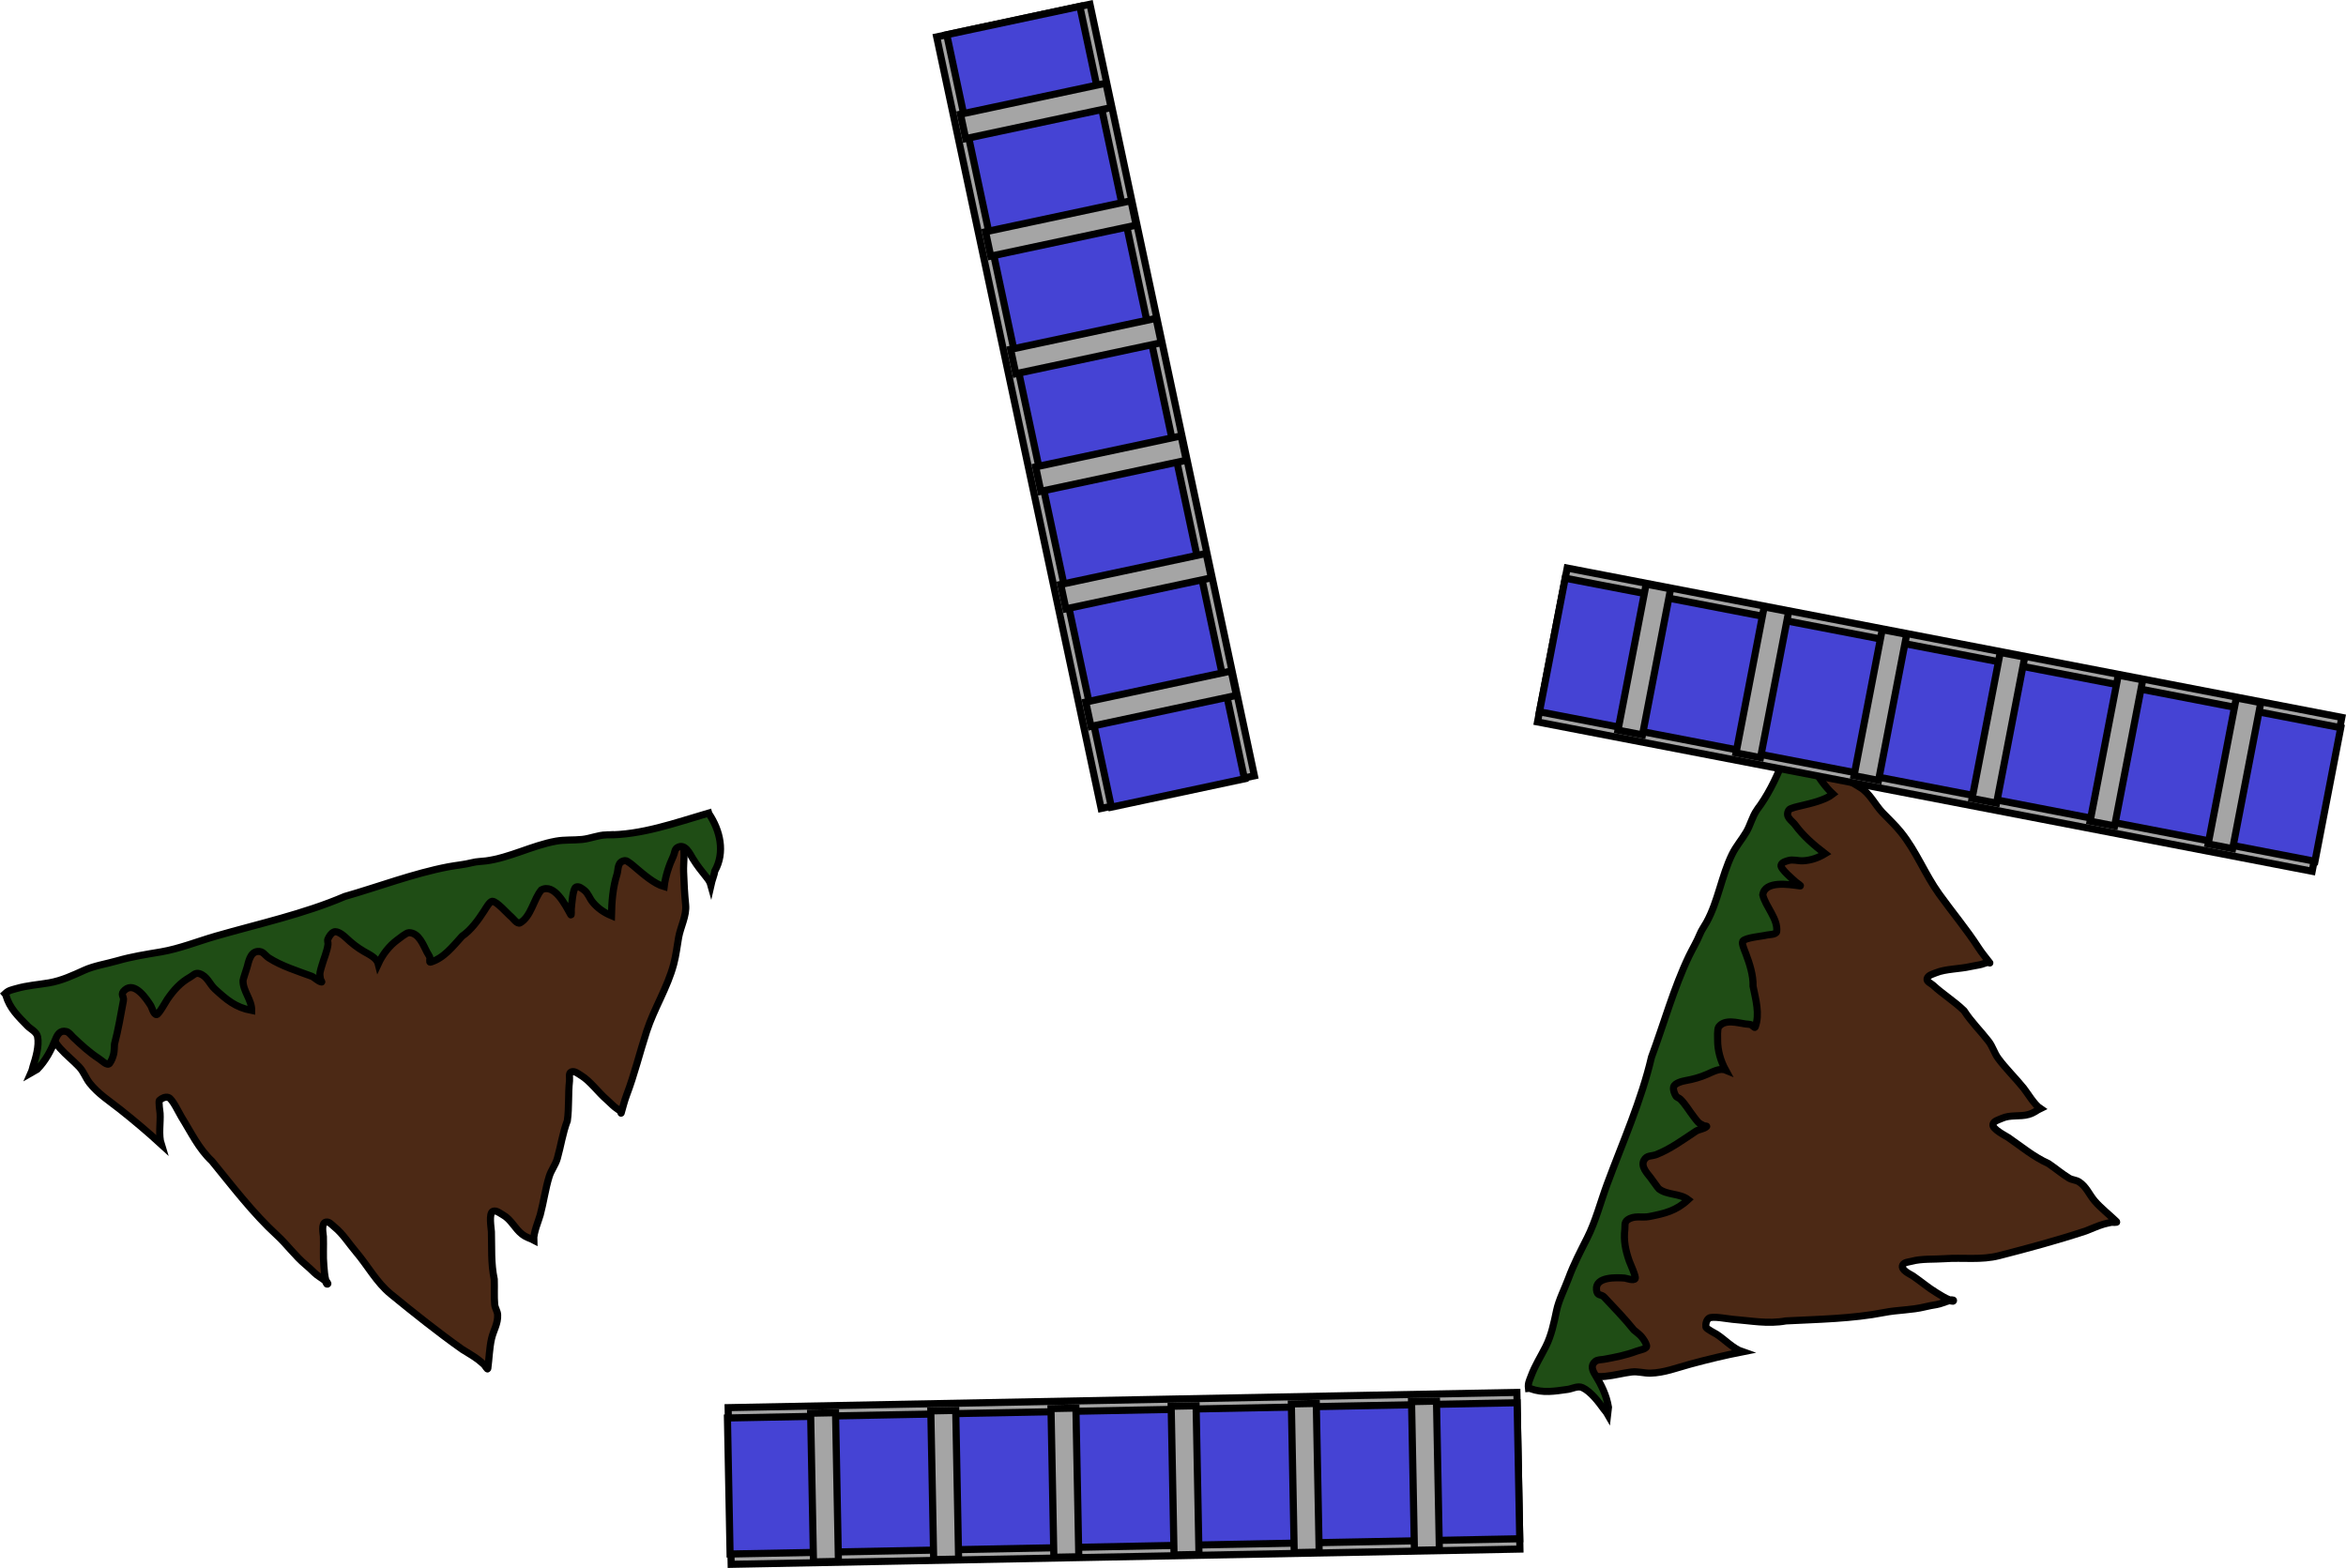 <svg version="1.1" xmlns="http://www.w3.org/2000/svg" xmlns:xlink="http://www.w3.org/1999/xlink" width="658.675" height="440.243" viewBox="0,0,658.675,440.243"><g transform="translate(-41.406,40.124)"><g data-paper-data="{&quot;isPaintingLayer&quot;:true}" fill-rule="nonzero" stroke="#000000" stroke-width="2" stroke-linecap="butt" stroke-linejoin="miter" stroke-miterlimit="10" stroke-dasharray="" stroke-dashoffset="0" style="mix-blend-mode: normal"><path d="M225.397,198.854c2.306,-0.663 5.323,-1.074 7.712,-2.132c0.702,2.535 0.139,5.235 0.231,7.938c0.104,3.053 0.272,6.296 0.572,9.266c0.308,3.052 -1.441,6.197 -1.966,9.134c-0.463,2.587 -0.701,4.956 -1.384,7.527c-1.765,6.668 -5.49,12.38 -7.6,18.871c-1.944,5.98 -3.394,12.031 -5.637,17.925c-0.642,1.686 -1.021,3.351 -1.514,5.019c-0.051,0.171 -0.106,-0.376 -0.231,-0.502c-0.449,-0.452 -1.03,-0.748 -1.524,-1.151c-0.828,-0.675 -1.547,-1.472 -2.359,-2.166c-2.205,-1.883 -4.658,-5.23 -7.055,-6.679c-0.868,-0.525 -1.922,-1.447 -2.855,-1.049c-0.79,0.336 -0.387,1.617 -0.482,2.47c-0.415,3.716 -0.087,7.488 -0.608,11.228c-1.33,3.484 -1.798,7.014 -2.815,10.585c-0.532,1.866 -1.699,3.224 -2.265,5.028c-1.06,3.381 -1.589,7.285 -2.521,10.778c-0.407,1.525 -1.935,5.041 -1.837,7.125c-1.012,-0.545 -1.903,-0.607 -3.302,-1.681c-1.95,-1.497 -3.06,-4.137 -5.321,-5.382c-0.875,-0.482 -1.889,-1.389 -2.819,-1.023c-1.256,0.495 -0.465,4.906 -0.441,5.716c0.137,4.565 -0.163,8.794 0.803,13.401c0.081,2.287 -0.076,4.792 0.116,7.018c0.087,1.006 0.774,1.905 0.83,2.913c0.139,2.494 -1.183,4.404 -1.709,6.706c-0.603,2.641 -0.682,5.706 -1.05,8.39c-0.074,0.537 -0.72,-0.814 -1.13,-1.168c-0.521,-0.45 -1.03,-0.916 -1.578,-1.333c-1.405,-1.069 -3.023,-1.946 -4.507,-2.901c-6.848,-4.862 -13.52,-10.189 -20.016,-15.495c-4.045,-3.305 -6.42,-7.913 -9.748,-11.812c-1.893,-2.218 -3.778,-5.206 -6.044,-7.009c-0.722,-0.574 -1.479,-1.579 -2.386,-1.41c-1.508,0.281 -0.775,3.434 -0.752,4.067c0.098,2.765 -0.127,5.48 0.134,8.257c0.124,1.325 0.184,2.67 0.533,3.955c0.104,0.384 0.867,1.01 0.492,1.142c-0.389,0.137 -0.417,-0.737 -0.74,-0.994c-0.965,-0.769 -2.09,-1.349 -2.973,-2.212c-0.782,-0.764 -1.579,-1.519 -2.418,-2.219c-2.968,-2.463 -5.24,-5.695 -8.088,-8.308c-6.679,-6.13 -12.45,-13.724 -18.241,-20.81c-3.745,-3.506 -5.854,-8.068 -8.531,-12.356c-0.643,-1.03 -2.559,-5.15 -3.668,-5.497c-0.875,-0.273 -1.863,0.184 -2.533,0.809c-0.304,0.284 0.174,3.494 0.182,3.632c0.165,2.57 -0.504,6.09 0.331,8.726c-3.729,-3.416 -7.583,-6.669 -11.547,-9.814c-2.949,-2.339 -6.259,-4.432 -8.587,-7.437c-1.113,-1.437 -1.629,-3.139 -2.918,-4.506c-3.328,-3.527 -8.105,-6.339 -8.196,-11.728c9.232,-2.923 15.854,-10.279 25.167,-12.956c11.533,-3.315 23.078,-6.645 34.611,-9.96c5.922,-1.702 12.103,-4.188 18.165,-5.232c5.225,-0.9 10.292,0.169 15.363,-1.289c3.152,-0.906 6.341,-2.066 9.55,-2.747c3.175,-0.673 6.36,-0.013 9.477,-0.669c3.167,-0.667 6.309,-1.78 9.419,-2.674c0.42,-0.121 3.011,-0.843 3.232,-1.007c0.379,-0.28 0.322,-0.937 0.685,-1.237c0.801,-0.663 2.02,-0.5 3.019,-0.788c2.231,-0.641 5.431,-0.975 7.425,-2.16c0.853,-0.507 1.492,-1.406 2.436,-1.713c7.573,-2.467 15.17,-4.88 23.074,-5.777c0.895,-0.103 2.969,-0.822 3.594,-0.523c0.358,0.171 0.45,0.755 0.836,0.849c0.852,0.208 3.1,-0.735 3.911,-0.968z" data-paper-data="{&quot;noHover&quot;:false,&quot;origItem&quot;:[&quot;Path&quot;,{&quot;applyMatrix&quot;:true,&quot;segments&quot;:[[[230.5,222],[0,0],[-0.84379,0]],[[226.47427,221.85065],[0.76171,0.43489],[-0.34467,-0.19679]],[[225.9059,220.80439],[0.29675,0.26355],[-0.5175,-0.45961]],[[222.30839,220.31519],[0.88843,0.14807],[-7.84393,-1.32165]],[[198.54346,219.49905],[7.95946,-0.27875],[-0.99192,0.03474]],[[195.72975,220.47324],[0.96018,-0.25134],[-2.24388,0.58738]],[[188,220.49999],[2.32101,0],[-1.03942,0]],[[184.88268,220.42387],[0.95268,-0.41569],[-0.43206,0.18853]],[[183.88268,221.42387],[0.44164,-0.16486],[-0.25802,0.09632]],[[180.5,221.49999],[0.43698,0],[-3.23597,0]],[[170.71484,221.47032],[3.22796,0.23413],[-3.1769,-0.23043]],[[161.42911,219.49748],[3.23757,0.23009],[-3.27164,-0.23251]],[[151.5,219.5],[3.27966,0],[-5.27607,0]],[[136.39088,216.49403],[5.27026,0.57853],[-6.11461,-0.67121]],[[117.5,216.5],[6.16196,0],[-12,0]],[[81.5,216.5],[12,0],[-9.69043,-0.00025]],[[53.73979,221.99005],[9.68034,-0.25903],[-1.40225,5.20439]],[[58.37844,235.52215],[-2.22438,-4.30915],[0.86191,1.66971]],[[59.93936,240.65707],[-0.67293,-1.68895],[1.40693,3.53122]],[[66.13868,250.17369],[-2.18795,-3.06312],[2.94063,4.11688]],[[74.52655,262.79002],[-2.6397,-4.31363],[-0.07422,-2.7641]],[[76.52447,254.28008],[-0.55184,2.51565],[0.02956,-0.13474]],[[77.35361,250.73697],[-0.37115,0.18914],[0.81637,-0.41602]],[[80.10218,250.70164],[-0.76497,-0.50435],[0.97008,0.6396]],[[82.10983,256.99441],[-0.33361,-1.1681],[1.38824,4.86071]],[[86.89783,271.21766],[-2.63096,-4.40472],[3.60808,8.40977]],[[98.67831,296.23362],[-4.72602,-7.73645],[2.01462,3.29791]],[[104.15116,306.44215],[-2.17169,-3.1872],[0.6133,0.90471]],[[105.8605,309.24034],[-0.54034,-0.95009],[0.60997,1.07253]],[[108.1045,312.18414],[-0.71481,-1.0057],[0.23911,0.33643]],[[108.54003,313.34325],[-0.41205,0.02389],[0.39735,-0.02303]],[[108.30529,312.1725],[-0.00607,0.39797],[0.02029,-1.33069]],[[108.88423,308.22217],[-0.24645,1.30782],[0.51668,-2.74189]],[[111.03349,300.24333],[-0.66933,2.68419],[0.15313,-0.6141]],[[112.97067,296.50043],[-1.52666,-0.14673],[0.91847,0.08828]],[[114.87264,298.51164],[-0.53532,-0.75154],[1.67961,2.35805]],[[118.73796,306.90693],[-1.20654,-2.65439],[2.12137,4.66701]],[[124.82999,320.94225],[-2.97482,-4.29371],[4.77686,6.89468]],[[139.76723,341.35865],[-5.23869,-6.56439],[1.1626,1.32833]],[[143.29399,345.39209],[-1.05525,-1.41612],[0.41136,0.55205]],[[144.44143,347.1094],[-0.37661,-0.57632],[0.29639,0.45357]],[[145.20443,348.54467],[-0.21915,0.49552],[1.09605,-2.47818]],[[148.52908,340.77128],[-1.3095,2.37133],[1.14142,-2.06698]],[[152.0204,334.79894],[-0.55548,2.43535],[0.2245,-0.98428]],[[152.02673,331.77025],[-0.19436,0.99068],[0.42995,-2.19158]],[[153.85105,324.99428],[-0.5539,2.21993],[0.34499,-4.69441]],[[156.77385,311.89567],[-1.12988,4.42554],[0.20038,-0.78483]],[[158.77023,306.52676],[-1.34422,0.12876],[0.99471,-0.09528]],[[161.19502,308.28946],[-0.70816,-0.70501],[1.82896,1.82081]],[[164.82269,314.93153],[-1.46047,-1.97711],[1.04824,1.41905]],[[167.53104,317.46039],[-0.82169,-0.80321],[0.4819,-2.02936]],[[171.25847,311.12558],[-0.81201,1.35333],[1.8603,-3.10049]],[[176.64934,301.47429],[-1.9524,2.95634],[1.04197,-1.57774]],[[180.21199,297.27402],[-1.02644,1.64646],[1.9641,-3.1505]],[[185.83843,287.89236],[-2.24084,2.98113],[1.53361,-3.45124]],[[189.52454,277.28152],[-1.42546,3.45722],[0.32718,-0.79354]],[[190.76884,275.0271],[-0.85193,0.10473],[1.00699,-0.12379]],[[193.22348,276.8268],[-0.6895,-0.74427],[1.90398,2.05521]],[[198.15917,285.20353],[-1.5992,-2.41937],[0.58895,0.89099]],[[199.82775,287.93894],[-0.60918,-0.87729],[0.36326,0.52313]],[[200.97436,289.46729],[-0.30621,-0.55843],[0.08555,0.15602]],[[200.95842,290.00088],[-0.09569,0.15002],[0.93536,-1.4664]],[[203.79998,285.60002],[-1.08249,1.44332],[3.78385,-5.04512]],[[214.17013,269.94203],[-3.52035,5.21054],[3.82127,-5.65593]],[[226.68998,253.91243],[-3.53838,5.92092],[1.36619,-2.28231]],[[230.10032,247.06345],[-1.15945,2.35889],[1.31612,-2.67764]],[[234.51441,238.83077],[-0.54699,3.01851],[0.53225,-2.93718]],[[236.52674,229.77027],[-0.74402,2.96312],[0.65856,-2.62281]],[[238.4996,222.07987],[-0.02573,2.63058],[-2.58836,0.35693]],[[230.49999,222.00003],[2.39907,0],[0,0]]],&quot;closed&quot;:true,&quot;fillColor&quot;:[0,0,0],&quot;strokeWidth&quot;:0.5}]}" fill="#4c2915"/><path d="M211.679,194.286c9.696,0.114 19.408,-3.404 28.701,-6.127l0.045,0.151c3.197,4.764 4.615,10.872 1.674,16.129c-0.097,0.897 -0.797,2.587 -1.103,3.974c-0.22,-0.796 -0.496,-1.307 -1.162,-2.141c-1.457,-1.823 -2.646,-3.279 -3.913,-5.332c-0.804,-1.301 -2.203,-4.471 -4.403,-3.037c-0.723,0.471 -0.675,1.517 -1.039,2.298c-1.258,2.695 -2.239,5.676 -2.6,8.63c-2.711,-0.748 -5.849,-3.484 -7.994,-5.302c-0.612,-0.519 -2.35,-2.07 -2.94,-2.016c-2.307,0.212 -1.862,2.455 -2.314,3.876c-1.18,3.709 -1.469,7.633 -1.552,11.592c-2.06,-0.858 -3.838,-2.061 -5.277,-3.812c-0.871,-1.059 -1.287,-2.524 -2.378,-3.354c-0.667,-0.508 -1.484,-1.181 -2.267,-0.881c-0.967,0.371 -1.23,5.133 -1.341,6.007c-0.073,0.573 0.1,2.25 -0.178,1.744c-1.553,-2.828 -4.621,-8.879 -8.235,-6.939c-2.183,2.579 -2.871,7.488 -5.983,9.257c-0.781,0.444 -1.995,-1.318 -2.422,-1.658c-1.004,-0.803 -4.164,-4.469 -5.387,-4.413c-0.712,0.032 -1.826,2.008 -2.293,2.729c-1.644,2.54 -3.674,5.371 -6.179,7.083c-2.564,2.82 -5.149,6.213 -8.875,7.284c-0.462,0.133 -0.015,-1.032 -0.211,-1.472c-0.2,-0.448 -0.498,-0.844 -0.732,-1.275c-1.044,-1.926 -2.255,-5.534 -5.108,-5.531c-0.739,0.001 -2.702,1.625 -3.206,1.994c-2.323,1.698 -4.193,4.136 -5.409,6.764c-0.423,-1.689 -2.575,-2.652 -3.927,-3.434c-1.977,-1.144 -3.521,-2.371 -5.13,-3.894c-0.573,-0.542 -2.354,-2.078 -3.401,-1.622c-0.789,0.344 -1.291,1.192 -1.655,1.971c-0.217,0.465 0.075,1.023 0.01,1.532c-0.244,1.931 -1.177,3.998 -1.705,5.885c-0.496,1.769 -0.756,2.09 -0.406,3.853c0.053,0.268 0.559,0.85 0.291,0.799c-1.059,-0.203 -1.811,-1.211 -2.806,-1.626c-3.9,-1.435 -8.445,-2.857 -11.963,-5.116c-1.146,-0.736 -1.625,-2.039 -3.258,-1.82c-2.035,0.273 -2.441,2.947 -2.869,4.415c-0.164,0.562 -1.124,3.42 -1.135,3.698c-0.11,2.926 2.483,5.446 2.428,8.446c-4.545,-0.85 -7.045,-3 -10.349,-6.039c-1.492,-1.372 -2.13,-3.636 -4.368,-4.316c-1.111,-0.337 -1.713,0.503 -2.507,0.951c-2.822,1.594 -4.631,3.633 -6.461,6.287c-0.359,0.521 -2.381,4.181 -2.98,4.274c-0.814,0.126 -1.416,-2.107 -1.63,-2.449c-1.248,-1.999 -4.538,-6.896 -7.3,-4.481c-1.493,1.306 -0.175,1.697 -0.419,3.009c-0.751,4.051 -1.449,8.2 -2.501,12.184c-0.036,0.781 -0.076,2.185 -0.255,2.857c-0.239,0.898 -0.557,1.809 -1.111,2.555c-0.631,0.852 -2.091,-0.709 -2.979,-1.289c-2.787,-1.82 -4.902,-3.792 -7.285,-6.04c-0.601,-0.567 -1.098,-1.389 -1.898,-1.594c-1.791,-0.459 -2.532,0.944 -3.045,2.21c-1.233,3.041 -2.718,5.92 -5.109,8.392c-0.064,0.037 -1.129,0.623 -1.746,0.981c0.31,-0.694 0.482,-1.565 0.511,-1.654c0.769,-2.362 1.832,-5.933 1.327,-8.441c-0.29,-1.439 -1.959,-2.145 -2.842,-3.053c-2.651,-2.726 -5.006,-4.943 -6.061,-8.614c0,0 -0.067,-0.234 -0.251,-0.438c1.041,-0.967 1.782,-1.043 3.178,-1.445c3.096,-0.89 6.026,-1.062 9.166,-1.598c3.543,-0.604 6.745,-2.114 9.942,-3.557c2.794,-1.261 6.23,-1.784 9.175,-2.631c4.234,-1.217 8.106,-1.798 12.354,-2.517c5.161,-0.874 10.438,-2.999 15.473,-4.447c11.992,-3.447 24.632,-6.189 36.101,-11.109c9.546,-2.729 19.314,-6.468 29.059,-8.329c2.259,-0.431 4.498,-0.598 6.754,-1.176c1.245,-0.325 2.555,-0.309 3.83,-0.477c6.659,-0.878 13.003,-4.338 19.628,-5.543c2.497,-0.454 4.926,-0.233 7.386,-0.488c2.357,-0.244 4.378,-1.205 6.824,-1.287z" data-paper-data="{&quot;noHover&quot;:false,&quot;origItem&quot;:[&quot;Path&quot;,{&quot;applyMatrix&quot;:true,&quot;segments&quot;:[[[437.13664,377.59516],[0,0],[-4.74524,-1.19378]],[[423.30982,376.30124],[4.666,0.83294],[-4.8695,-0.86926]],[[408.84368,373.16174],[5.05074,0.50654],[-13.39938,-1.34384]],[[368.05594,372.98066],[13.28566,1.99218],[-2.5441,-0.38148]],[[360.43142,371.78532],[2.57178,0.06328],[-4.6552,-0.13568]],[[346.80294,370.3236],[4.58,0.4192],[-19.76064,-1.80864]],[[286.45762,370.32946],[19.85718,0.0302],[-24.76366,3.11922]],[[211.00002,371.66666],[24.95552,0],[-10.47894,0]],[[178.80294,371.65692],[10.40396,1.17192],[-8.5622,-0.96446]],[[153.66668,369.66666],[8.8103,0],[-6.129,0]],[[134.57772,369.65168],[6.06678,-0.88058],[-6.94266,1.00772]],[[113.50172,370.99318],[7.14336,0.79578],[-6.332,-0.70538]],[[95.00002,369],[6.4422,0],[-2.90572,0]],[[88.09302,370.01958],[2.53502,-1.28422],[0.24034,0.4934]],[[88.33336,371],[0,0],[0,7.6404]],[[95.22438,390.8975],[-3.5887,-6.7044],[1.19594,2.23426]],[[99.00002,398.33334],[0.23818,-2.92614],[-0.41508,5.09962]],[[91.78494,413.81764],[2.78238,-4.1156],[-0.10442,0.15444]],[[89.88862,416.71238],[0.97862,-1.16304],[1.38436,-0.34694]],[[93.5877,415.81088],[-0.14364,0.03474],[5.9617,-3.43062]],[[108.04422,402.49726],[-4.04976,5.16442],[1.68582,-2.14984]],[[115.31876,399.92628],[-3.18838,-1.872],[1.42466,0.83646]],[[118.08658,404.0376],[-0.84162,-1.42162],[3.33858,5.6393]],[[128.75168,419.66408],[-4.3511,-5.03828],[1.38582,1.60468]],[[133.568,423.81892],[-1.68422,1.28798],[1.47586,-1.12864]],[[137.11442,419.5188],[-0.95504,1.5937],[0.71496,-1.19308]],[[139.183,414.1643],[-0.50148,1.48162],[4.2249,-7.07684]],[[150.72272,392.11254],[-3.68234,7.37056],[1.1929,-2.38772]],[[153.38964,386.57],[-3.59184,1.68502],[6.64366,-3.11672]],[[164.94652,399.20718],[-1.29448,-4.53294],[0.22148,0.77556]],[[166.5269,404.82308],[-1.63362,-0.20656],[1.20196,0.152]],[[174.61554,398.25],[-0.97792,0.80262],[4.9843,-4.0902]],[[190.5085,389.72802],[-6.30488,1.50392],[1.77362,-0.42306]],[[196.0515,389.2987],[-1.95006,-1.26242],[3.92618,2.5417]],[[202.0632,399.99614],[-2.10994,-3.46194],[4.67186,7.66554]],[[218.61526,417.2987],[-8.26684,-4.14492],[1.7646,-5.73656]],[[218.4192,399.75376],[-1.82892,5.56326],[0.17388,-0.5289]],[[222.64336,393.26382],[-0.62474,0.98934],[1.63342,-2.58658]],[[230.59884,386.35102],[-4.06164,-0.59914],[3.25988,0.48086]],[[236.05344,391.67342],[-1.7955,-2.04712],[5.51222,6.28474]],[[256.21602,408.07876],[-6.7043,-4.91326],[1.68446,1.34726]],[[260.70548,412.73892],[-1.92368,-0.97568],[0.48696,0.24698]],[[260.4072,411.12828],[-0.04554,0.5441],[0.29974,-3.58116]],[[263.31002,403.93048],[-1.93104,3.12702],[2.05894,-3.33412]],[[269.83768,393.5242],[-1.53574,3.57618],[0.40482,-0.94268]],[[270.6672,390.56034],[-0.67422,0.77326],[1.13122,-1.29734]],[[274.94454,387.6674],[-1.70658,0.22436],[2.266,-0.29792]],[[280.7716,392.73842],[-0.8017,-1.35908],[2.2513,3.81654]],[[288.44134,402.9467],[-3.16766,-3.29104],[2.16622,2.25058]],[[294.02726,411.6994],[0.12064,-3.48078],[3.79072,-4.379]],[[308.07572,401.7534],[-5.40276,1.98128],[1.17364,-0.4304]],[[315.5339,399.7392],[-1.42036,-0.4065],[5.48666,1.57026]],[[322.28476,413.22836],[-0.94318,-4.27872],[0.21132,0.95866]],[[322.98506,416.08894],[-0.13622,-0.9722],[0.13354,0.95308]],[[322.41426,418.9191],[-0.96238,0],[7.75346,0]],[[343.48118,409.8573],[-6.48658,4.00426],[5.7599,-1.90564]],[[359.26862,399.67854],[-4.56416,3.97332],[1.2963,-1.12848]],[[365.3845,395.70396],[-1.3867,-0.33152],[2.38086,0.56918]],[[373.29938,407.17818],[-1.48644,-2.09806],[0.6309,0.89048]],[[376.8403,411.67304],[-1.74618,0.4215],[6.95912,-1.6798]],[[393.45468,397.20336],[-5.6208,3.75014],[8.01866,-1.73154]],[[405.64912,415.10824],[-1.42318,-6.29352],[0.2547,1.12636]],[[406.7566,411.8256],[-0.457,1.06054],[0.69764,-1.61896]],[[412.65346,401.03024],[-2.06318,0.17886],[1.67046,-0.1448]],[[416.7238,403.98572],[-1.00166,-1.34464],[1.63872,2.19984]],[[419.44168,411.75332],[-1.0889,-2.51774],[1.79896,4.1596]],[[427.28194,421.96534],[-3.48626,-2.7875],[2.34708,-7.56404]],[[436.6693,400.55724],[-4.31768,6.47652],[1.6548,-2.4822]],[[443.45958,394.3868],[-4.55142,-0.86746],[1.16448,0.22194]],[[447.9975,399.89056],[-0.89002,-1.33504],[3.1194,4.67912]],[[460.2347,414.48554],[-4.79732,-2.93658],[2.326,-5.47984]],[[470.00056,399.3425],[-3.90674,4.48554],[1.13316,-1.30104]],[[473.46828,395.49984],[-1.6494,0.50618],[5.0209,-1.54084]],[[480.25364,403.77412],[-0.82548,-2.94548],[1.30166,4.64454]],[[484.8291,416.19086],[-1.79332,-4.3083],[0.82006,1.97014]],[[485.68128,420.92466],[0.01724,-1.65152],[1.35398,-2.49798]],[[489.99706,413.89898],[-0.6819,1.67082],[8.55812,-8.4803]],[[495.69256,381.987],[3.51276,10.92412],[0,0]],[[495.68906,381.67184],[0,0],[-19.36622,0.0985]],[[437.13672,377.59512],[18.57404,5.57598],[0,0]]],&quot;closed&quot;:true,&quot;fillColor&quot;:[0,0,0,1]}]}" fill="#1f4d15"/><path d="M393.598,177.697l-43.033,9.172l-46.172,-216.634l43.033,-9.172z" fill="#a5a5a5"/><path d="M390.815,178.546l-37.363,7.963l-46.224,-216.879l37.363,-7.963z" fill="#4543d4"/><path d="M388.547,155.129l-40.833,8.703l-1.459,-6.846l40.833,-8.703z" fill="#a5a5a5"/><path d="M381.511,122.121l-40.833,8.703l-1.459,-6.846l40.833,-8.703z" fill="#a5a5a5"/><path d="M374.476,89.112l-40.833,8.703l-1.459,-6.846l40.833,-8.703z" fill="#a5a5a5"/><path d="M367.441,56.103l-40.833,8.703l-1.459,-6.846l40.833,-8.703z" fill="#a5a5a5"/><path d="M360.406,23.095l-40.833,8.703l-1.459,-6.846l40.833,-8.703z" fill="#a5a5a5"/><path d="M353.37,-9.914l-40.833,8.703l-1.459,-6.846l40.833,-8.703z" fill="#a5a5a5"/><path d="M246.691,399.1l-0.85,-43.992l221.459,-4.277l0.85,43.992z" fill="#a5a5a5"/><path d="M246.385,396.207l-0.738,-38.195l221.709,-4.281l0.738,38.195z" fill="#4543d4"/><path d="M269.807,398.417l-0.806,-41.742l6.999,-0.135l0.806,41.742z" fill="#a5a5a5"/><path d="M303.55,397.766l-0.806,-41.742l6.999,-0.135l0.806,41.742z" fill="#a5a5a5"/><path d="M337.294,397.114l-0.806,-41.742l6.999,-0.135l0.806,41.742z" fill="#a5a5a5"/><path d="M371.038,396.463l-0.806,-41.742l6.999,-0.135l0.806,41.742z" fill="#a5a5a5"/><path d="M404.782,395.811l-0.806,-41.742l6.999,-0.135l0.806,41.742z" fill="#a5a5a5"/><path d="M438.525,395.159l-0.806,-41.742l6.999,-0.135l0.806,41.742z" fill="#a5a5a5"/><path d="M546.52,178.908c0.833,-2.25 2.29,-4.924 2.854,-7.475c2.458,0.937 4.299,2.991 6.53,4.519c2.521,1.726 5.232,3.513 7.802,5.032c2.641,1.561 4.137,4.833 6.192,6.997c1.81,1.906 3.576,3.502 5.242,5.576c4.325,5.374 6.717,11.759 10.695,17.306c3.665,5.11 7.678,9.864 11.096,15.164c0.978,1.516 2.094,2.808 3.145,4.194c0.107,0.142 -0.366,-0.138 -0.542,-0.112c-0.63,0.093 -1.213,0.386 -1.83,0.545c-1.034,0.267 -2.102,0.373 -3.142,0.616c-2.824,0.66 -6.973,0.652 -9.561,1.724c-0.937,0.388 -2.304,0.69 -2.538,1.678c-0.197,0.835 1.073,1.269 1.704,1.852c2.748,2.537 5.979,4.508 8.684,7.144c2.018,3.136 4.584,5.605 6.856,8.541c1.188,1.534 1.589,3.28 2.707,4.804c2.095,2.857 4.925,5.598 7.187,8.418c0.987,1.231 2.914,4.546 4.65,5.703c-1.038,0.492 -1.617,1.173 -3.311,1.663c-2.361,0.683 -5.146,0.013 -7.488,1.096c-0.907,0.419 -2.239,0.698 -2.494,1.664c-0.346,1.305 3.676,3.282 4.343,3.743c3.758,2.596 6.986,5.343 11.269,7.296c1.89,1.29 3.815,2.902 5.721,4.066c0.862,0.526 1.993,0.505 2.838,1.058c2.091,1.366 2.846,3.563 4.388,5.351c1.769,2.051 4.192,3.931 6.135,5.819c0.389,0.378 -1.083,0.097 -1.611,0.218c-0.671,0.153 -1.349,0.287 -2.009,0.481c-1.694,0.498 -3.359,1.281 -5.008,1.91c-7.975,2.635 -16.22,4.851 -24.344,6.938c-5.059,1.3 -10.178,0.481 -15.292,0.85c-2.908,0.21 -6.433,-0.043 -9.227,0.714c-0.891,0.241 -2.148,0.255 -2.55,1.086c-0.668,1.381 2.307,2.66 2.83,3.016c2.285,1.559 4.338,3.35 6.73,4.786c1.141,0.685 2.26,1.434 3.501,1.915c0.371,0.144 1.328,-0.1 1.211,0.281c-0.121,0.395 -0.841,-0.101 -1.239,0.007c-1.191,0.321 -2.326,0.884 -3.543,1.084c-1.079,0.177 -2.16,0.371 -3.221,0.632c-3.743,0.93 -7.693,0.845 -11.485,1.59c-8.896,1.747 -18.433,1.893 -27.572,2.358c-5.044,0.939 -9.968,-0.067 -15.009,-0.452c-1.211,-0.093 -5.664,-0.992 -6.601,-0.304c-0.739,0.542 -0.956,1.61 -0.849,2.52c0.049,0.414 2.917,1.931 3.033,2.006c2.168,1.391 4.607,4.015 7.225,4.905c-4.962,0.978 -9.866,2.155 -14.748,3.484c-3.632,0.989 -7.279,2.415 -11.079,2.508c-1.818,0.045 -3.494,-0.549 -5.359,-0.32c-4.813,0.59 -9.91,2.771 -14.304,-0.35c3.117,-9.168 1.118,-18.861 4.481,-27.949c4.165,-11.254 8.326,-22.526 12.491,-33.78c2.139,-5.779 3.801,-12.23 6.552,-17.732c2.372,-4.742 6.236,-8.189 8.067,-13.137c1.138,-3.076 2.094,-6.332 3.448,-9.319c1.34,-2.956 3.759,-5.13 5.078,-8.029c1.34,-2.946 2.306,-6.136 3.429,-9.171c0.152,-0.41 1.105,-2.925 1.104,-3.2c-0.001,-0.471 -0.564,-0.814 -0.591,-1.285c-0.059,-1.038 0.794,-1.923 1.155,-2.898c0.806,-2.177 2.433,-4.952 2.661,-7.261c0.098,-0.988 -0.248,-2.035 0.064,-2.977c2.501,-7.561 5.061,-15.111 9.023,-22.008c0.447,-0.782 1.098,-2.879 1.709,-3.204c0.35,-0.187 0.875,0.085 1.179,-0.17c0.672,-0.563 1.246,-2.933 1.539,-3.724z" data-paper-data="{&quot;noHover&quot;:false,&quot;origItem&quot;:[&quot;Path&quot;,{&quot;applyMatrix&quot;:true,&quot;segments&quot;:[[[230.5,222],[0,0],[-0.84379,0]],[[226.47427,221.85065],[0.76171,0.43489],[-0.34467,-0.19679]],[[225.9059,220.80439],[0.29675,0.26355],[-0.5175,-0.45961]],[[222.30839,220.31519],[0.88843,0.14807],[-7.84393,-1.32165]],[[198.54346,219.49905],[7.95946,-0.27875],[-0.99192,0.03474]],[[195.72975,220.47324],[0.96018,-0.25134],[-2.24388,0.58738]],[[188,220.49999],[2.32101,0],[-1.03942,0]],[[184.88268,220.42387],[0.95268,-0.41569],[-0.43206,0.18853]],[[183.88268,221.42387],[0.44164,-0.16486],[-0.25802,0.09632]],[[180.5,221.49999],[0.43698,0],[-3.23597,0]],[[170.71484,221.47032],[3.22796,0.23413],[-3.1769,-0.23043]],[[161.42911,219.49748],[3.23757,0.23009],[-3.27164,-0.23251]],[[151.5,219.5],[3.27966,0],[-5.27607,0]],[[136.39088,216.49403],[5.27026,0.57853],[-6.11461,-0.67121]],[[117.5,216.5],[6.16196,0],[-12,0]],[[81.5,216.5],[12,0],[-9.69043,-0.00025]],[[53.73979,221.99005],[9.68034,-0.25903],[-1.40225,5.20439]],[[58.37844,235.52215],[-2.22438,-4.30915],[0.86191,1.66971]],[[59.93936,240.65707],[-0.67293,-1.68895],[1.40693,3.53122]],[[66.13868,250.17369],[-2.18795,-3.06312],[2.94063,4.11688]],[[74.52655,262.79002],[-2.6397,-4.31363],[-0.07422,-2.7641]],[[76.52447,254.28008],[-0.55184,2.51565],[0.02956,-0.13474]],[[77.35361,250.73697],[-0.37115,0.18914],[0.81637,-0.41602]],[[80.10218,250.70164],[-0.76497,-0.50435],[0.97008,0.6396]],[[82.10983,256.99441],[-0.33361,-1.1681],[1.38824,4.86071]],[[86.89783,271.21766],[-2.63096,-4.40472],[3.60808,8.40977]],[[98.67831,296.23362],[-4.72602,-7.73645],[2.01462,3.29791]],[[104.15116,306.44215],[-2.17169,-3.1872],[0.6133,0.90471]],[[105.8605,309.24034],[-0.54034,-0.95009],[0.60997,1.07253]],[[108.1045,312.18414],[-0.71481,-1.0057],[0.23911,0.33643]],[[108.54003,313.34325],[-0.41205,0.02389],[0.39735,-0.02303]],[[108.30529,312.1725],[-0.00607,0.39797],[0.02029,-1.33069]],[[108.88423,308.22217],[-0.24645,1.30782],[0.51668,-2.74189]],[[111.03349,300.24333],[-0.66933,2.68419],[0.15313,-0.6141]],[[112.97067,296.50043],[-1.52666,-0.14673],[0.91847,0.08828]],[[114.87264,298.51164],[-0.53532,-0.75154],[1.67961,2.35805]],[[118.73796,306.90693],[-1.20654,-2.65439],[2.12137,4.66701]],[[124.82999,320.94225],[-2.97482,-4.29371],[4.77686,6.89468]],[[139.76723,341.35865],[-5.23869,-6.56439],[1.1626,1.32833]],[[143.29399,345.39209],[-1.05525,-1.41612],[0.41136,0.55205]],[[144.44143,347.1094],[-0.37661,-0.57632],[0.29639,0.45357]],[[145.20443,348.54467],[-0.21915,0.49552],[1.09605,-2.47818]],[[148.52908,340.77128],[-1.3095,2.37133],[1.14142,-2.06698]],[[152.0204,334.79894],[-0.55548,2.43535],[0.2245,-0.98428]],[[152.02673,331.77025],[-0.19436,0.99068],[0.42995,-2.19158]],[[153.85105,324.99428],[-0.5539,2.21993],[0.34499,-4.69441]],[[156.77385,311.89567],[-1.12988,4.42554],[0.20038,-0.78483]],[[158.77023,306.52676],[-1.34422,0.12876],[0.99471,-0.09528]],[[161.19502,308.28946],[-0.70816,-0.70501],[1.82896,1.82081]],[[164.82269,314.93153],[-1.46047,-1.97711],[1.04824,1.41905]],[[167.53104,317.46039],[-0.82169,-0.80321],[0.4819,-2.02936]],[[171.25847,311.12558],[-0.81201,1.35333],[1.8603,-3.10049]],[[176.64934,301.47429],[-1.9524,2.95634],[1.04197,-1.57774]],[[180.21199,297.27402],[-1.02644,1.64646],[1.9641,-3.1505]],[[185.83843,287.89236],[-2.24084,2.98113],[1.53361,-3.45124]],[[189.52454,277.28152],[-1.42546,3.45722],[0.32718,-0.79354]],[[190.76884,275.0271],[-0.85193,0.10473],[1.00699,-0.12379]],[[193.22348,276.8268],[-0.6895,-0.74427],[1.90398,2.05521]],[[198.15917,285.20353],[-1.5992,-2.41937],[0.58895,0.89099]],[[199.82775,287.93894],[-0.60918,-0.87729],[0.36326,0.52313]],[[200.97436,289.46729],[-0.30621,-0.55843],[0.08555,0.15602]],[[200.95842,290.00088],[-0.09569,0.15002],[0.93536,-1.4664]],[[203.79998,285.60002],[-1.08249,1.44332],[3.78385,-5.04512]],[[214.17013,269.94203],[-3.52035,5.21054],[3.82127,-5.65593]],[[226.68998,253.91243],[-3.53838,5.92092],[1.36619,-2.28231]],[[230.10032,247.06345],[-1.15945,2.35889],[1.31612,-2.67764]],[[234.51441,238.83077],[-0.54699,3.01851],[0.53225,-2.93718]],[[236.52674,229.77027],[-0.74402,2.96312],[0.65856,-2.62281]],[[238.4996,222.07987],[-0.02573,2.63058],[-2.58836,0.35693]],[[230.49999,222.00003],[2.39907,0],[0,0]]],&quot;closed&quot;:true,&quot;fillColor&quot;:[0,0,0],&quot;strokeWidth&quot;:0.5}],&quot;index&quot;:null}" fill="#4c2915"/><path d="M534.71,187.251c5.838,-7.742 8.761,-17.65 12.076,-26.748l0.148,0.053c5.732,0.249 11.492,2.727 13.983,8.212c0.665,0.61 1.611,2.175 2.547,3.244c-0.771,-0.295 -1.347,-0.375 -2.413,-0.333c-2.331,0.093 -4.21,0.188 -6.614,-0.008c-1.524,-0.124 -4.907,-0.875 -5.055,1.747c-0.049,0.861 0.822,1.442 1.235,2.199c1.425,2.61 3.244,5.168 5.41,7.209c-2.21,1.74 -6.273,2.646 -9.008,3.297c-0.78,0.186 -3.06,0.666 -3.367,1.173c-1.197,1.984 0.874,2.955 1.75,4.161c2.288,3.149 5.277,5.707 8.417,8.121c-1.912,1.151 -3.935,1.87 -6.198,1.991c-1.37,0.074 -2.795,-0.459 -4.111,-0.072c-0.804,0.236 -1.831,0.495 -2.053,1.304c-0.274,0.998 3.405,4.033 4.043,4.641c0.418,0.398 1.871,1.253 1.299,1.177c-3.198,-0.425 -9.89,-1.54 -10.47,2.521c0.783,3.287 4.329,6.751 3.909,10.306c-0.105,0.892 -2.244,0.826 -2.771,0.968c-1.242,0.333 -6.067,0.705 -6.748,1.723c-0.396,0.593 0.535,2.661 0.839,3.465c1.071,2.83 2.148,6.143 2.042,9.175c0.752,3.737 1.952,7.83 0.607,11.465c-0.167,0.451 -0.84,-0.599 -1.31,-0.702c-0.48,-0.105 -0.975,-0.098 -1.461,-0.166c-2.17,-0.3 -5.794,-1.464 -7.482,0.836c-0.437,0.595 -0.293,3.139 -0.294,3.764c-0.009,2.877 0.847,5.829 2.242,8.366c-1.611,-0.661 -3.662,0.502 -5.093,1.127c-2.093,0.914 -3.997,1.43 -6.177,1.823c-0.776,0.14 -3.069,0.664 -3.322,1.778c-0.191,0.839 0.195,1.746 0.607,2.501c0.246,0.45 0.868,0.546 1.24,0.9c1.41,1.341 2.523,3.317 3.729,4.861c1.131,1.448 1.235,1.848 2.863,2.61c0.247,0.116 1.016,0.054 0.816,0.239c-0.791,0.733 -2.048,0.741 -2.972,1.297c-3.467,2.291 -7.307,5.109 -11.211,6.603c-1.272,0.487 -2.605,0.1 -3.396,1.545c-0.986,1.801 0.926,3.713 1.856,4.928c0.355,0.465 2.088,2.932 2.306,3.106c2.291,1.823 5.858,1.227 8.242,3.05c-3.378,3.157 -6.592,3.896 -10.997,4.756c-1.99,0.389 -4.192,-0.44 -6.065,0.96c-0.93,0.695 -0.61,1.677 -0.719,2.583c-0.389,3.217 0.181,5.883 1.234,8.93c0.207,0.598 1.956,4.396 1.676,4.933c-0.38,0.73 -2.536,-0.108 -2.938,-0.138c-2.35,-0.18 -8.244,-0.432 -7.936,3.224c0.167,1.977 1.263,1.147 2.176,2.121c2.817,3.006 5.746,6.027 8.331,9.236c0.608,0.492 1.715,1.357 2.15,1.899c0.582,0.724 1.127,1.521 1.4,2.409c0.312,1.013 -1.811,1.264 -2.804,1.635c-3.118,1.166 -5.959,1.701 -9.183,2.288c-0.813,0.148 -1.77,0.061 -2.409,0.584c-1.431,1.17 -0.74,2.599 -0.025,3.763c1.719,2.795 3.157,5.698 3.731,9.089c-0.009,0.073 -0.167,1.278 -0.245,1.988c-0.376,-0.661 -0.975,-1.316 -1.029,-1.392c-1.447,-2.019 -3.693,-4.992 -6.012,-6.072c-1.331,-0.62 -2.889,0.306 -4.144,0.479c-3.767,0.519 -6.948,1.102 -10.531,-0.224c0,0 -0.229,-0.085 -0.502,-0.058c-0.162,-1.412 0.216,-2.053 0.72,-3.416c1.118,-3.021 2.716,-5.483 4.145,-8.33c1.613,-3.212 2.295,-6.686 3.027,-10.116c0.64,-2.998 2.255,-6.075 3.319,-8.949c1.529,-4.131 3.356,-7.594 5.295,-11.442c2.355,-4.675 3.77,-10.185 5.589,-15.098c4.331,-11.702 9.614,-23.507 12.449,-35.661c3.46,-9.306 6.237,-19.39 10.515,-28.342c0.991,-2.075 2.184,-3.978 3.056,-6.137c0.476,-1.195 1.266,-2.241 1.886,-3.368c3.24,-5.884 4.213,-13.044 7.169,-19.094c1.114,-2.28 2.732,-4.106 3.985,-6.238c1.2,-2.043 1.624,-4.241 3.008,-6.259z" data-paper-data="{&quot;noHover&quot;:false,&quot;origItem&quot;:[&quot;Path&quot;,{&quot;applyMatrix&quot;:true,&quot;segments&quot;:[[[437.13664,377.59516],[0,0],[-4.74524,-1.19378]],[[423.30982,376.30124],[4.666,0.83294],[-4.8695,-0.86926]],[[408.84368,373.16174],[5.05074,0.50654],[-13.39938,-1.34384]],[[368.05594,372.98066],[13.28566,1.99218],[-2.5441,-0.38148]],[[360.43142,371.78532],[2.57178,0.06328],[-4.6552,-0.13568]],[[346.80294,370.3236],[4.58,0.4192],[-19.76064,-1.80864]],[[286.45762,370.32946],[19.85718,0.0302],[-24.76366,3.11922]],[[211.00002,371.66666],[24.95552,0],[-10.47894,0]],[[178.80294,371.65692],[10.40396,1.17192],[-8.5622,-0.96446]],[[153.66668,369.66666],[8.8103,0],[-6.129,0]],[[134.57772,369.65168],[6.06678,-0.88058],[-6.94266,1.00772]],[[113.50172,370.99318],[7.14336,0.79578],[-6.332,-0.70538]],[[95.00002,369],[6.4422,0],[-2.90572,0]],[[88.09302,370.01958],[2.53502,-1.28422],[0.24034,0.4934]],[[88.33336,371],[0,0],[0,7.6404]],[[95.22438,390.8975],[-3.5887,-6.7044],[1.19594,2.23426]],[[99.00002,398.33334],[0.23818,-2.92614],[-0.41508,5.09962]],[[91.78494,413.81764],[2.78238,-4.1156],[-0.10442,0.15444]],[[89.88862,416.71238],[0.97862,-1.16304],[1.38436,-0.34694]],[[93.5877,415.81088],[-0.14364,0.03474],[5.9617,-3.43062]],[[108.04422,402.49726],[-4.04976,5.16442],[1.68582,-2.14984]],[[115.31876,399.92628],[-3.18838,-1.872],[1.42466,0.83646]],[[118.08658,404.0376],[-0.84162,-1.42162],[3.33858,5.6393]],[[128.75168,419.66408],[-4.3511,-5.03828],[1.38582,1.60468]],[[133.568,423.81892],[-1.68422,1.28798],[1.47586,-1.12864]],[[137.11442,419.5188],[-0.95504,1.5937],[0.71496,-1.19308]],[[139.183,414.1643],[-0.50148,1.48162],[4.2249,-7.07684]],[[150.72272,392.11254],[-3.68234,7.37056],[1.1929,-2.38772]],[[153.38964,386.57],[-3.59184,1.68502],[6.64366,-3.11672]],[[164.94652,399.20718],[-1.29448,-4.53294],[0.22148,0.77556]],[[166.5269,404.82308],[-1.63362,-0.20656],[1.20196,0.152]],[[174.61554,398.25],[-0.97792,0.80262],[4.9843,-4.0902]],[[190.5085,389.72802],[-6.30488,1.50392],[1.77362,-0.42306]],[[196.0515,389.2987],[-1.95006,-1.26242],[3.92618,2.5417]],[[202.0632,399.99614],[-2.10994,-3.46194],[4.67186,7.66554]],[[218.61526,417.2987],[-8.26684,-4.14492],[1.7646,-5.73656]],[[218.4192,399.75376],[-1.82892,5.56326],[0.17388,-0.5289]],[[222.64336,393.26382],[-0.62474,0.98934],[1.63342,-2.58658]],[[230.59884,386.35102],[-4.06164,-0.59914],[3.25988,0.48086]],[[236.05344,391.67342],[-1.7955,-2.04712],[5.51222,6.28474]],[[256.21602,408.07876],[-6.7043,-4.91326],[1.68446,1.34726]],[[260.70548,412.73892],[-1.92368,-0.97568],[0.48696,0.24698]],[[260.4072,411.12828],[-0.04554,0.5441],[0.29974,-3.58116]],[[263.31002,403.93048],[-1.93104,3.12702],[2.05894,-3.33412]],[[269.83768,393.5242],[-1.53574,3.57618],[0.40482,-0.94268]],[[270.6672,390.56034],[-0.67422,0.77326],[1.13122,-1.29734]],[[274.94454,387.6674],[-1.70658,0.22436],[2.266,-0.29792]],[[280.7716,392.73842],[-0.8017,-1.35908],[2.2513,3.81654]],[[288.44134,402.9467],[-3.16766,-3.29104],[2.16622,2.25058]],[[294.02726,411.6994],[0.12064,-3.48078],[3.79072,-4.379]],[[308.07572,401.7534],[-5.40276,1.98128],[1.17364,-0.4304]],[[315.5339,399.7392],[-1.42036,-0.4065],[5.48666,1.57026]],[[322.28476,413.22836],[-0.94318,-4.27872],[0.21132,0.95866]],[[322.98506,416.08894],[-0.13622,-0.9722],[0.13354,0.95308]],[[322.41426,418.9191],[-0.96238,0],[7.75346,0]],[[343.48118,409.8573],[-6.48658,4.00426],[5.7599,-1.90564]],[[359.26862,399.67854],[-4.56416,3.97332],[1.2963,-1.12848]],[[365.3845,395.70396],[-1.3867,-0.33152],[2.38086,0.56918]],[[373.29938,407.17818],[-1.48644,-2.09806],[0.6309,0.89048]],[[376.8403,411.67304],[-1.74618,0.4215],[6.95912,-1.6798]],[[393.45468,397.20336],[-5.6208,3.75014],[8.01866,-1.73154]],[[405.64912,415.10824],[-1.42318,-6.29352],[0.2547,1.12636]],[[406.7566,411.8256],[-0.457,1.06054],[0.69764,-1.61896]],[[412.65346,401.03024],[-2.06318,0.17886],[1.67046,-0.1448]],[[416.7238,403.98572],[-1.00166,-1.34464],[1.63872,2.19984]],[[419.44168,411.75332],[-1.0889,-2.51774],[1.79896,4.1596]],[[427.28194,421.96534],[-3.48626,-2.7875],[2.34708,-7.56404]],[[436.6693,400.55724],[-4.31768,6.47652],[1.6548,-2.4822]],[[443.45958,394.3868],[-4.55142,-0.86746],[1.16448,0.22194]],[[447.9975,399.89056],[-0.89002,-1.33504],[3.1194,4.67912]],[[460.2347,414.48554],[-4.79732,-2.93658],[2.326,-5.47984]],[[470.00056,399.3425],[-3.90674,4.48554],[1.13316,-1.30104]],[[473.46828,395.49984],[-1.6494,0.50618],[5.0209,-1.54084]],[[480.25364,403.77412],[-0.82548,-2.94548],[1.30166,4.64454]],[[484.8291,416.19086],[-1.79332,-4.3083],[0.82006,1.97014]],[[485.68128,420.92466],[0.01724,-1.65152],[1.35398,-2.49798]],[[489.99706,413.89898],[-0.6819,1.67082],[8.55812,-8.4803]],[[495.69256,381.987],[3.51276,10.92412],[0,0]],[[495.68906,381.67184],[0,0],[-19.36622,0.0985]],[[437.13672,377.59512],[18.57404,5.57598],[0,0]]],&quot;closed&quot;:true,&quot;fillColor&quot;:[0,0,0,1]}]}" fill="#1f4d15"/><path d="M698.91,161.309l-8.33,43.204l-217.494,-41.935l8.33,-43.204z" fill="#a5a5a5"/><path d="M698.606,164.202l-7.233,37.511l-217.74,-41.982l7.233,-37.511z" fill="#4543d4"/><path d="M676.158,157.162l-7.904,40.995l-6.873,-1.325l7.904,-40.995z" fill="#a5a5a5"/><path d="M643.019,150.773l-7.904,40.995l-6.873,-1.325l7.904,-40.995z" fill="#a5a5a5"/><path d="M609.879,144.383l-7.904,40.995l-6.873,-1.325l7.904,-40.995z" fill="#a5a5a5"/><path d="M576.739,137.993l-7.904,40.995l-6.873,-1.325l7.904,-40.995z" fill="#a5a5a5"/><path d="M543.6,131.604l-7.904,40.995l-6.873,-1.325l7.904,-40.995z" fill="#a5a5a5"/><path d="M510.46,125.214l-7.904,40.995l-6.873,-1.325l7.904,-40.995z" fill="#a5a5a5"/></g></g></svg>